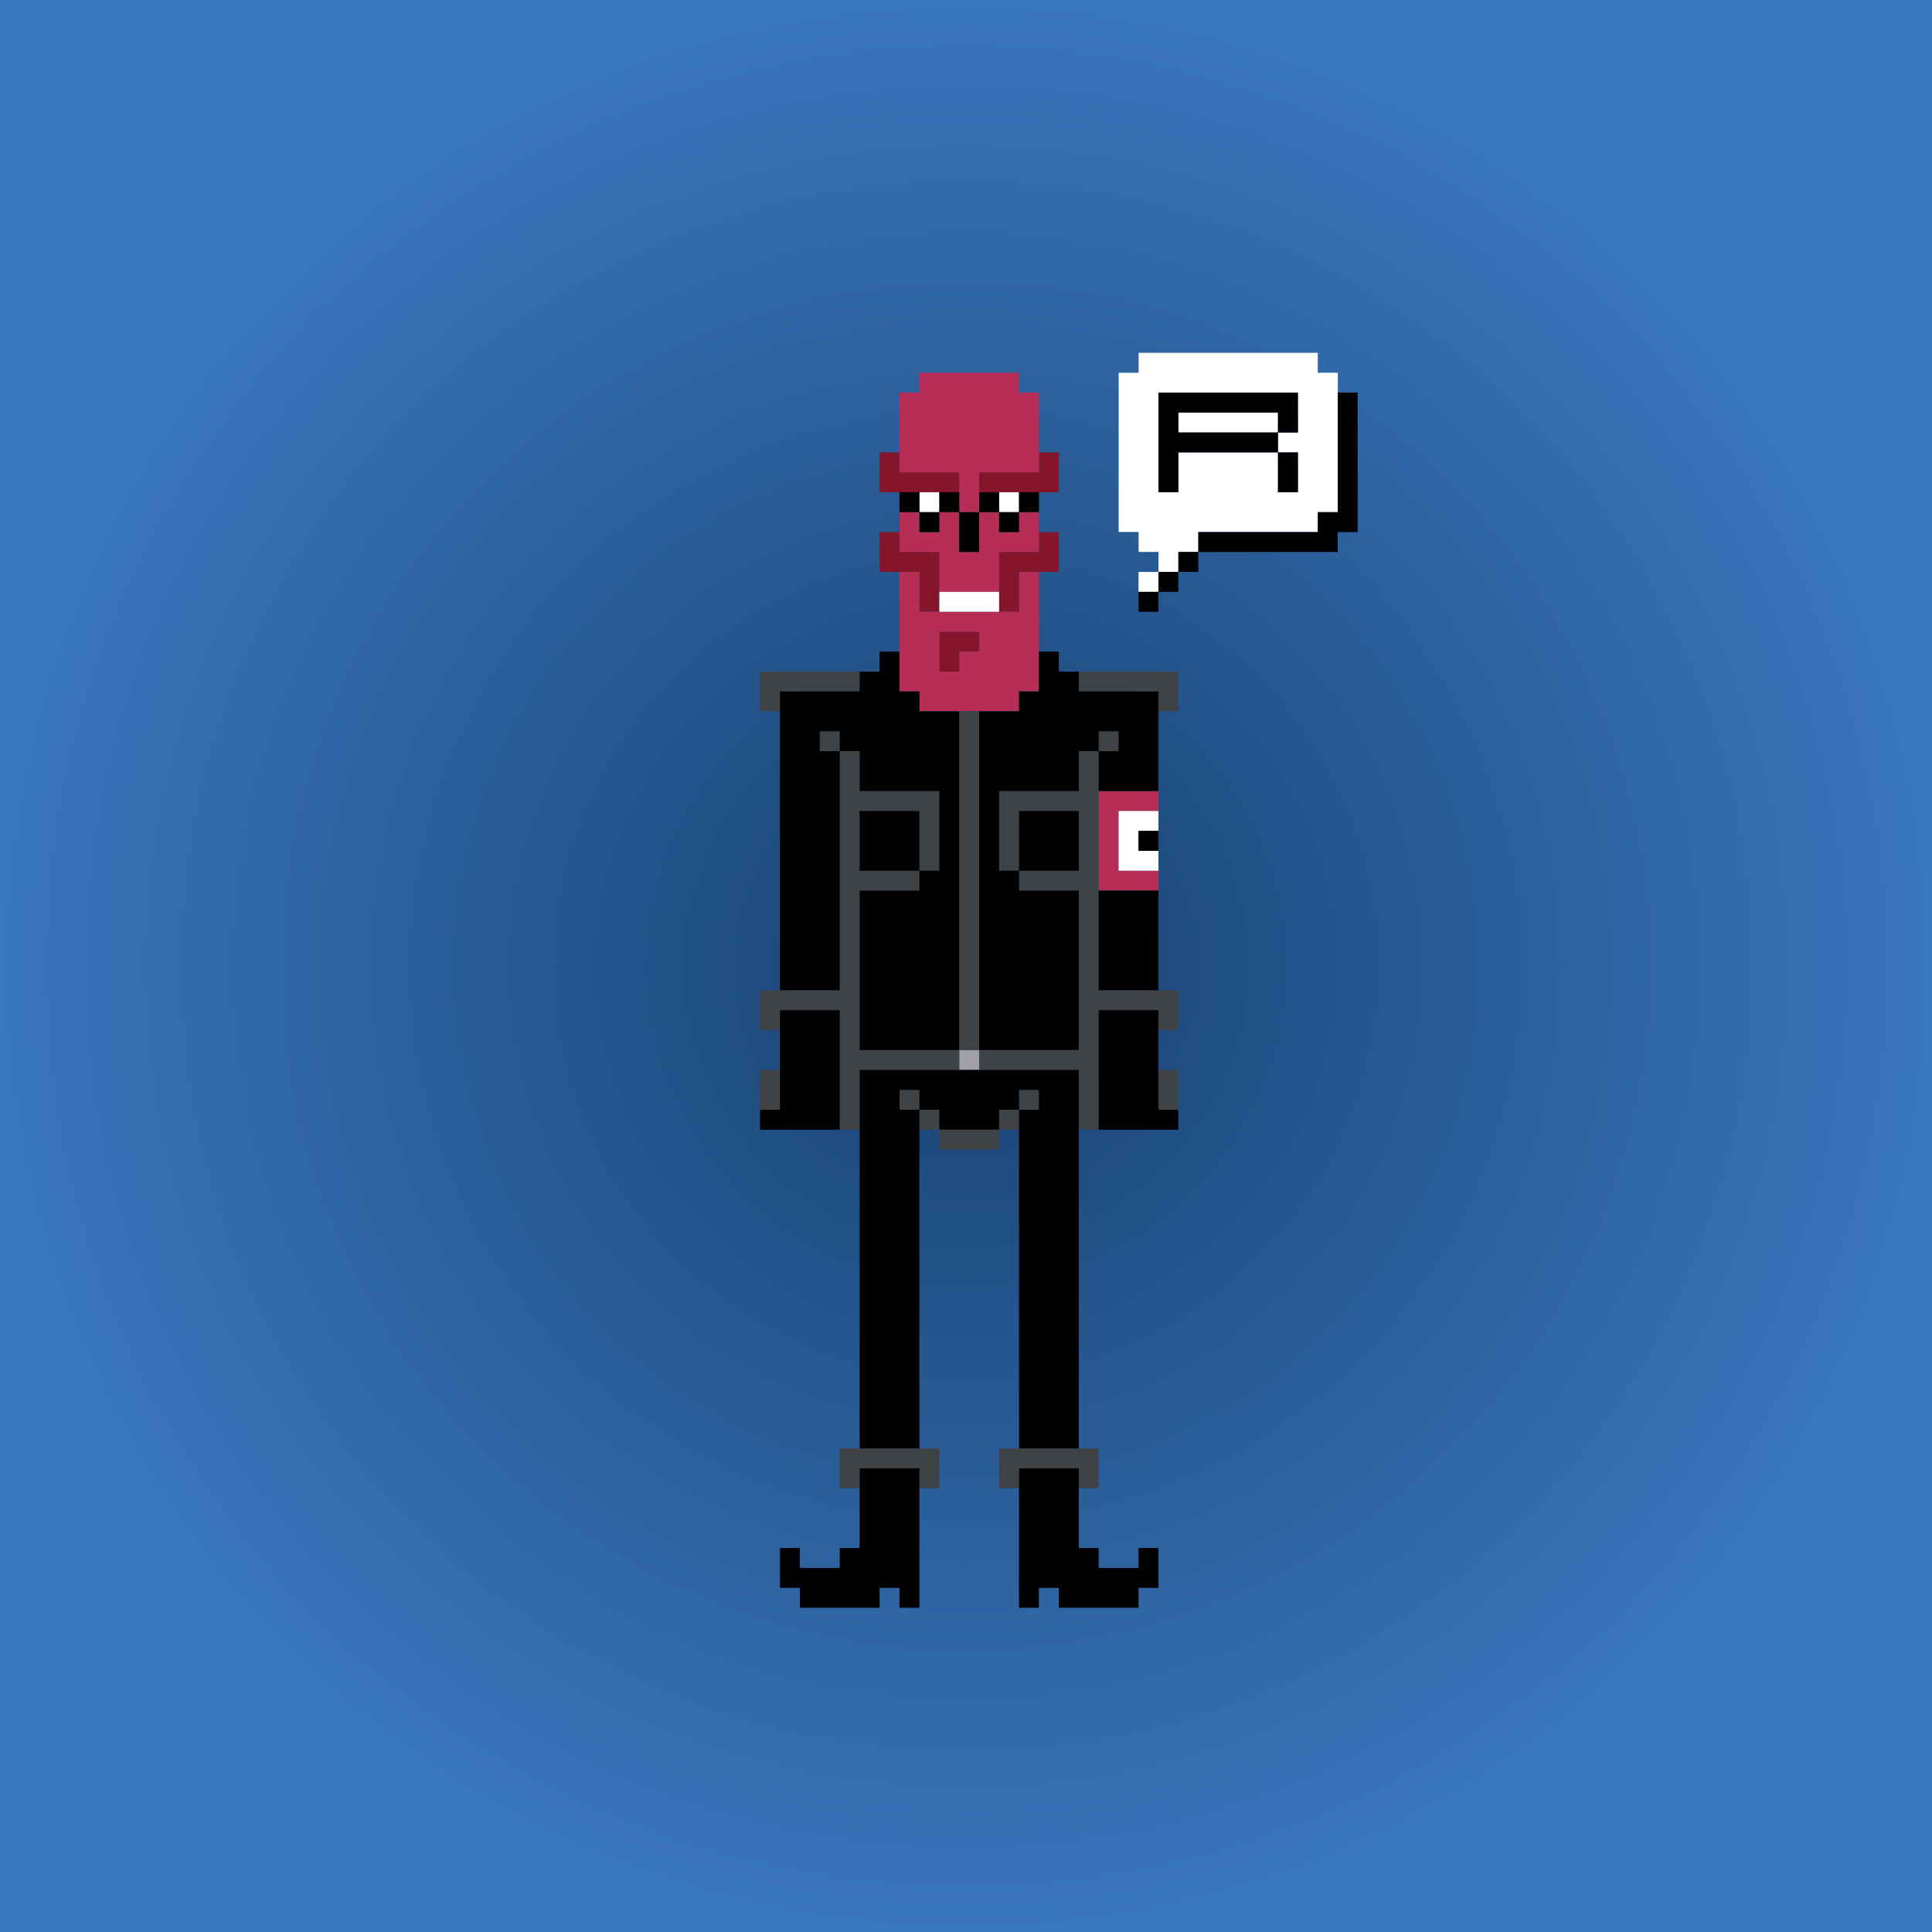 <svg xmlns="http://www.w3.org/2000/svg" xmlns:xlink="http://www.w3.org/1999/xlink" viewBox="0 0 345 345"><rect x="0" y="0" width="345" height="345" fill="#333333" stroke="none"/><defs><style>.cls-1{fill:url(#radial-gradient);}.cls-2{fill:#a0a0a8;}.cls-3{fill:#84152b;}.cls-4{fill:#b62d55;}.cls-5{fill:#404346;}.cls-6{fill:#fff;}.cls-7{fill:#010101;}</style><radialGradient id="radial-gradient" cx="172.5" cy="172.5" r="172.5" gradientUnits="userSpaceOnUse"><stop offset="0" stop-color="#174170"/><stop offset="1" stop-color="#3a76bc"/></radialGradient></defs><g id="Layer_7" data-name="Layer 7"><rect class="cls-1" width="345" height="345"/></g><g id="Layer_16" data-name="Layer 16"><rect class="cls-2" x="171.29" y="187.5" width="3.56" height="3.56"/><polygon class="cls-3" points="164.18 87.9 167.74 87.9 171.29 87.9 171.29 84.34 167.74 84.34 164.18 84.34 160.62 84.34 160.62 80.78 157.07 80.78 157.07 87.9 160.62 87.9 164.18 87.9"/><polygon class="cls-3" points="167.74 109.24 167.74 98.57 164.18 98.57 160.62 98.57 160.62 95.02 157.07 95.02 157.07 102.13 160.62 102.13 164.18 102.13 164.18 109.24 167.74 109.24"/><polygon class="cls-3" points="167.74 112.8 167.74 119.92 171.29 119.92 171.29 116.36 174.85 116.36 174.85 112.8 171.29 112.8 167.74 112.8"/><polygon class="cls-3" points="185.52 80.78 185.52 84.34 181.97 84.34 178.41 84.34 174.85 84.34 174.85 87.9 178.41 87.9 181.97 87.9 185.52 87.9 189.08 87.9 189.08 80.78 185.52 80.78"/><polygon class="cls-3" points="185.52 98.57 181.97 98.57 178.41 98.57 178.41 109.24 181.97 109.24 181.97 102.13 185.52 102.13 189.08 102.13 189.08 95.02 185.52 95.02 185.52 98.57"/><polygon class="cls-4" points="171.29 98.57 171.29 91.46 167.74 91.46 167.74 95.02 164.18 95.02 164.18 91.46 160.62 91.46 160.62 98.57 164.18 98.57 167.74 98.57 167.74 105.69 171.29 105.69 174.85 105.69 178.41 105.69 178.41 98.57 181.97 98.57 185.52 98.57 185.52 91.46 181.97 91.46 181.97 95.02 178.41 95.02 178.41 91.46 174.85 91.46 174.85 98.57 171.29 98.57"/><polygon class="cls-4" points="181.97 66.56 178.41 66.56 174.85 66.56 171.29 66.56 167.74 66.56 164.18 66.56 164.18 70.11 160.62 70.11 160.62 84.34 164.18 84.34 167.74 84.34 171.29 84.34 171.29 91.46 174.85 91.46 174.85 84.34 178.41 84.34 181.97 84.34 185.52 84.34 185.52 70.11 181.97 70.11 181.97 66.56"/><path class="cls-4" d="M182,109.24H164.18v-7.11h-3.56v21.34h3.56V127H182v-3.56h3.55V102.13H182Zm-7.12,7.12h-3.56v3.56h-3.55V112.8h7.11Z"/><polygon class="cls-4" points="203.31 144.82 206.87 144.82 206.87 141.26 203.31 141.26 199.75 141.26 196.19 141.26 196.19 159.04 199.75 159.04 203.31 159.04 206.87 159.04 206.87 155.49 203.31 155.49 199.75 155.49 199.75 144.82 203.31 144.82"/><polygon class="cls-5" points="139.28 123.47 142.84 123.47 146.39 123.47 149.95 123.47 153.51 123.47 153.51 119.92 149.95 119.92 146.39 119.92 142.84 119.92 139.28 119.92 135.72 119.92 135.72 127.03 139.28 127.03 139.28 123.47"/><rect class="cls-5" x="135.72" y="191.06" width="3.56" height="7.11"/><rect class="cls-5" x="146.39" y="130.59" width="3.56" height="3.56"/><rect class="cls-5" x="160.62" y="194.62" width="3.56" height="3.56"/><polygon class="cls-5" points="160.62 258.65 157.07 258.65 153.51 258.65 149.95 258.65 149.95 265.76 153.51 265.76 153.51 262.2 157.07 262.2 160.62 262.2 164.18 262.2 164.18 265.76 167.74 265.76 167.74 258.65 164.18 258.65 160.62 258.65"/><polygon class="cls-5" points="164.18 187.5 160.62 187.5 157.07 187.5 153.51 187.5 153.51 159.04 157.07 159.04 160.62 159.04 164.18 159.04 164.18 155.49 160.62 155.49 157.07 155.49 153.51 155.49 153.51 144.82 157.07 144.82 160.62 144.82 164.18 144.82 164.18 155.49 167.74 155.49 167.74 141.26 164.18 141.26 160.62 141.26 157.07 141.26 153.51 141.26 153.51 134.14 149.95 134.14 149.95 176.83 146.39 176.83 142.84 176.83 139.28 176.83 135.72 176.83 135.72 183.94 139.28 183.94 139.28 180.39 142.84 180.39 146.39 180.39 149.95 180.39 149.95 201.73 153.51 201.73 153.51 191.06 157.07 191.06 160.62 191.06 164.18 191.06 167.74 191.06 171.29 191.06 171.29 187.5 167.74 187.5 164.18 187.5"/><rect class="cls-5" x="164.18" y="198.17" width="3.56" height="3.56"/><rect class="cls-5" x="171.29" y="127.03" width="3.56" height="60.47"/><polygon class="cls-5" points="178.41 201.73 174.85 201.73 171.29 201.73 167.74 201.73 167.74 205.29 171.29 205.29 174.85 205.29 178.41 205.29 178.41 201.73"/><rect class="cls-5" x="178.41" y="198.17" width="3.56" height="3.56"/><rect class="cls-5" x="181.97" y="194.62" width="3.56" height="3.56"/><polygon class="cls-5" points="189.08 258.65 185.52 258.65 181.97 258.65 178.41 258.65 178.41 265.76 181.97 265.76 181.97 262.2 185.52 262.2 189.08 262.2 192.64 262.2 192.64 265.76 196.19 265.76 196.19 258.65 192.64 258.65 189.08 258.65"/><rect class="cls-5" x="196.19" y="130.59" width="3.56" height="3.56"/><polygon class="cls-5" points="203.31 176.83 199.75 176.83 196.19 176.83 196.19 134.14 192.64 134.14 192.64 141.26 189.08 141.26 185.52 141.26 181.97 141.26 178.41 141.26 178.41 155.49 181.97 155.49 181.97 144.82 185.52 144.82 189.08 144.82 192.64 144.82 192.64 155.49 189.08 155.49 185.52 155.49 181.97 155.49 181.97 159.04 185.52 159.04 189.08 159.04 192.64 159.04 192.64 187.5 189.08 187.5 185.52 187.5 181.97 187.5 178.41 187.5 174.85 187.5 174.85 191.06 178.41 191.06 181.97 191.06 185.52 191.06 189.08 191.06 192.64 191.06 192.64 201.73 196.19 201.73 196.19 180.39 199.75 180.39 203.31 180.39 206.87 180.39 206.87 183.94 210.42 183.94 210.42 176.83 206.87 176.83 203.31 176.83"/><polygon class="cls-5" points="206.87 119.92 203.31 119.92 199.75 119.92 196.19 119.92 192.64 119.92 192.64 123.47 196.19 123.47 199.75 123.47 203.31 123.47 206.87 123.47 206.87 127.03 210.42 127.03 210.42 119.92 206.87 119.92"/><rect class="cls-5" x="206.87" y="191.06" width="3.56" height="7.11"/><rect class="cls-6" x="164.18" y="87.9" width="3.56" height="3.56"/><polygon class="cls-6" points="171.29 105.69 167.74 105.69 167.74 109.24 171.29 109.24 174.85 109.24 178.41 109.24 178.41 105.69 174.85 105.69 171.29 105.69"/><rect class="cls-6" x="178.41" y="87.9" width="3.56" height="3.56"/><polygon class="cls-6" points="199.75 144.82 199.75 155.49 203.31 155.49 206.87 155.49 206.87 151.93 203.31 151.93 203.31 148.37 206.87 148.37 206.87 144.82 203.31 144.82 199.75 144.82"/><rect class="cls-6" x="203.31" y="102.13" width="3.56" height="3.56"/><polygon class="cls-6" points="224.65 73.67 221.09 73.67 217.54 73.67 213.98 73.67 210.42 73.67 210.42 77.23 213.98 77.23 217.54 77.23 221.09 77.23 224.65 77.23 228.21 77.23 228.21 73.67 224.65 73.67"/><path class="cls-6" d="M235.32,66.56V63h-32v3.56h-3.56V95h3.56v3.56h3.56v3.56h3.55V98.57H214V95h21.34V91.46h3.56V66.56Zm-3.55,10.67h-3.56v3.56h3.56V87.9h-3.56V80.79H210.42V87.9h-3.55V70.11h24.9Z"/><polygon class="cls-7" points="142.84 201.73 146.39 201.73 149.95 201.73 149.95 180.39 146.39 180.39 142.84 180.39 139.28 180.39 139.28 198.17 135.72 198.17 135.72 201.73 139.28 201.73 142.84 201.73"/><polygon class="cls-7" points="146.39 176.83 149.95 176.83 149.95 134.14 146.39 134.14 146.39 130.59 149.95 130.59 149.95 134.14 153.51 134.14 153.51 141.26 157.07 141.26 160.62 141.26 164.18 141.26 167.74 141.26 167.74 155.49 164.18 155.49 164.18 159.04 160.62 159.04 157.07 159.04 153.51 159.04 153.51 187.5 157.07 187.5 160.62 187.5 164.18 187.5 167.74 187.5 171.29 187.5 171.29 127.03 167.74 127.03 164.18 127.03 164.18 123.47 160.62 123.47 160.62 116.36 157.07 116.36 157.07 119.92 153.51 119.92 153.51 123.47 149.95 123.47 146.39 123.47 142.84 123.47 139.28 123.47 139.28 176.83 142.84 176.83 146.39 176.83"/><polygon class="cls-7" points="157.07 262.2 153.51 262.2 153.51 276.43 149.95 276.43 149.95 279.99 146.39 279.99 142.84 279.99 142.84 276.43 139.28 276.43 139.28 283.55 142.84 283.55 142.84 287.1 146.39 287.1 149.95 287.1 153.51 287.1 157.07 287.1 157.07 283.55 160.62 283.55 160.62 287.1 164.18 287.1 164.18 262.2 160.62 262.2 157.07 262.2"/><rect class="cls-7" x="160.62" y="87.9" width="3.56" height="3.56"/><polygon class="cls-7" points="160.62 144.82 157.07 144.82 153.51 144.82 153.51 155.49 157.07 155.49 160.62 155.49 164.18 155.49 164.18 144.82 160.62 144.82"/><rect class="cls-7" x="164.18" y="91.46" width="3.56" height="3.56"/><rect class="cls-7" x="167.74" y="87.9" width="3.56" height="3.56"/><rect class="cls-7" x="171.29" y="91.46" width="3.56" height="7.11"/><rect class="cls-7" x="174.85" y="87.9" width="3.56" height="3.56"/><rect class="cls-7" x="178.41" y="91.46" width="3.56" height="3.56"/><polygon class="cls-7" points="181.97 194.62 185.52 194.62 185.52 198.17 181.97 198.17 181.97 258.65 185.52 258.65 189.08 258.65 192.64 258.65 192.64 191.06 189.08 191.06 185.52 191.06 181.97 191.06 178.41 191.06 174.85 191.06 171.29 191.06 167.74 191.06 164.18 191.06 160.62 191.06 157.07 191.06 153.51 191.06 153.51 258.65 157.07 258.65 160.62 258.65 164.18 258.65 164.18 198.17 160.62 198.17 160.62 194.62 164.18 194.62 164.18 198.17 167.74 198.17 167.74 201.73 171.29 201.73 174.85 201.73 178.41 201.73 178.41 198.17 181.97 198.17 181.97 194.62"/><rect class="cls-7" x="181.97" y="87.9" width="3.56" height="3.56"/><polygon class="cls-7" points="185.52 116.36 185.52 123.47 181.97 123.47 181.97 127.03 178.41 127.03 174.85 127.03 174.85 187.5 178.41 187.5 181.97 187.5 185.52 187.5 189.08 187.5 192.64 187.5 192.64 159.04 189.08 159.04 185.52 159.04 181.97 159.04 181.97 155.49 178.41 155.49 178.41 141.26 181.97 141.26 185.52 141.26 189.08 141.26 192.64 141.26 192.64 134.14 196.19 134.14 196.19 130.59 199.75 130.59 199.75 134.14 196.19 134.14 196.19 141.26 199.75 141.26 203.31 141.26 206.87 141.26 206.87 123.47 203.31 123.47 199.75 123.47 196.19 123.47 192.64 123.47 192.64 119.92 189.08 119.92 189.08 116.36 185.52 116.36"/><polygon class="cls-7" points="189.08 155.49 192.64 155.49 192.64 144.82 189.08 144.82 185.52 144.82 181.97 144.82 181.97 155.49 185.52 155.49 189.08 155.49"/><polygon class="cls-7" points="199.75 159.04 196.19 159.04 196.19 176.83 199.75 176.83 203.31 176.83 206.87 176.83 206.87 159.04 203.31 159.04 199.75 159.04"/><rect class="cls-7" x="203.31" y="105.69" width="3.56" height="3.56"/><rect class="cls-7" x="203.31" y="148.37" width="3.56" height="3.56"/><polygon class="cls-7" points="206.87 180.39 203.31 180.39 199.75 180.39 196.19 180.39 196.19 201.73 199.75 201.73 203.31 201.73 206.87 201.73 210.42 201.73 210.42 198.17 206.87 198.17 206.87 180.39"/><polygon class="cls-7" points="203.31 279.99 199.75 279.99 196.19 279.99 196.19 276.43 192.64 276.43 192.64 262.2 189.08 262.2 185.52 262.2 181.97 262.2 181.97 287.1 185.52 287.1 185.52 283.55 189.08 283.55 189.08 287.1 192.64 287.1 196.19 287.1 199.75 287.1 203.31 287.1 203.31 283.55 206.87 283.55 206.87 276.43 203.31 276.43 203.31 279.99"/><polygon class="cls-7" points="210.42 80.78 213.98 80.78 217.54 80.78 221.09 80.78 224.65 80.78 228.21 80.78 228.21 77.23 224.65 77.23 221.09 77.23 217.54 77.23 213.98 77.23 210.42 77.23 210.42 73.67 213.98 73.67 217.54 73.67 221.09 73.67 224.65 73.67 228.21 73.67 228.21 77.23 231.77 77.23 231.77 70.11 228.21 70.11 224.65 70.11 221.09 70.11 217.54 70.11 213.98 70.11 210.42 70.11 206.87 70.11 206.87 87.9 210.42 87.9 210.42 80.78"/><rect class="cls-7" x="206.87" y="102.13" width="3.56" height="3.56"/><rect class="cls-7" x="210.42" y="98.57" width="3.56" height="3.56"/><rect class="cls-7" x="228.21" y="80.79" width="3.56" height="7.12"/><polygon class="cls-7" points="238.88 70.11 238.88 91.46 235.32 91.46 235.32 95.02 231.77 95.02 228.21 95.02 224.65 95.02 221.09 95.02 217.54 95.02 213.98 95.02 213.98 98.57 217.54 98.57 221.09 98.57 224.65 98.57 228.21 98.57 231.77 98.57 235.32 98.57 238.88 98.57 238.88 95.02 242.44 95.02 242.44 70.11 238.88 70.11"/></g></svg>